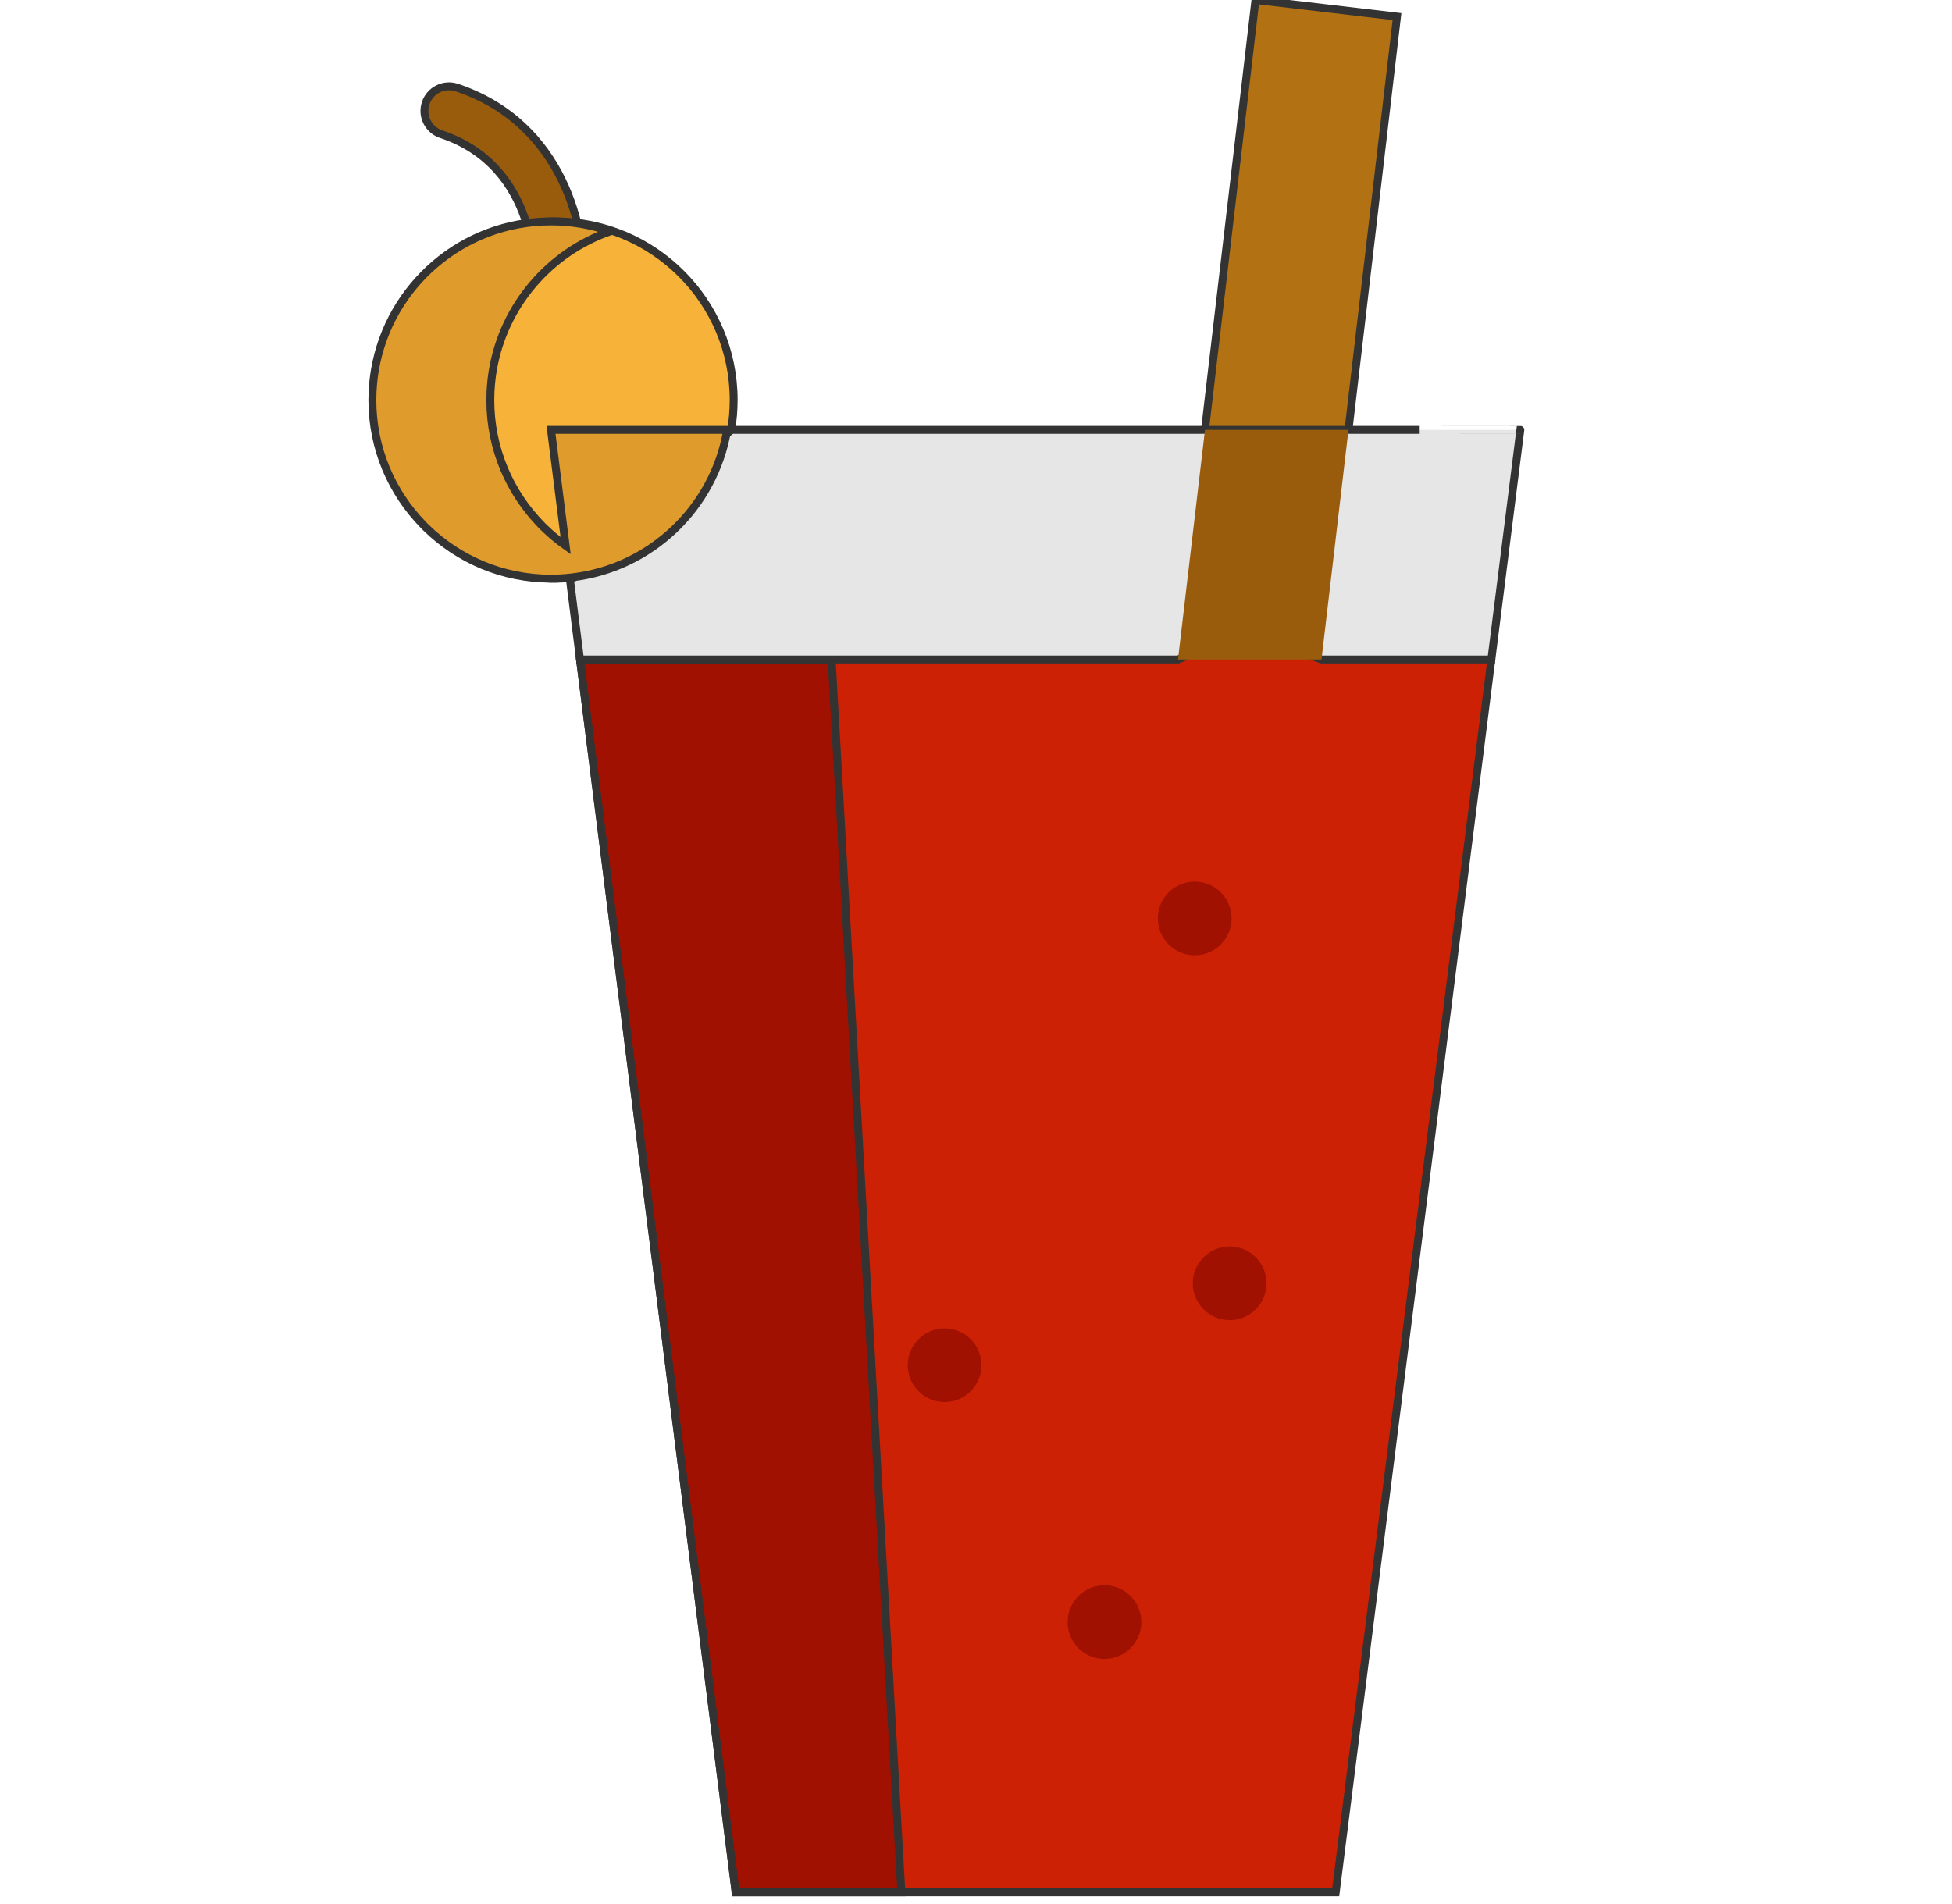 <svg width="493.817" height="481.817" xmlns="http://www.w3.org/2000/svg">

 <g>
  <title>background</title>
  <rect fill="none" id="canvas_background" height="483.817" width="495.817" y="-1" x="-1"/>
 </g>
 <g>
  <title>Layer 1</title>
  <path stroke-width="2" stroke="#333333" fill="#995c0d" d="m141.42,77.701c-0.127,0 -0.252,-0.004 -0.379,-0.011c-3.42,-0.206 -6.029,-3.142 -5.832,-6.561c0.065,-1.211 1.238,-28.895 -23.583,-37.169c-3.257,-1.087 -5.018,-4.606 -3.932,-7.864c1.087,-3.257 4.606,-5.019 7.864,-3.932c27.183,9.061 32.859,36.467 32.064,49.692c-0.202,3.303 -2.939,5.845 -6.202,5.845z" id="path10"/>
  <path stroke-width="2" stroke="#333333" fill="#cc2105" d="m377.28,166.895l-39.373,311.922l-151.803,0l-39.375,-311.947c0,0 16.82,-39.834 44.142,-39.834l142.271,0c27.321,0 44.138,39.859 44.138,39.859l0,-0z" id="path12"/>
  <polygon stroke-width="2" stroke="#333333" fill="#a01102" points="210.385,166.871 211.529,187.074 213.692,225.428 219.896,335.071 222.06,373.401 228.027,478.817 186.104,478.817 172.802,373.401 167.965,335.071 154.115,225.428 149.279,187.074 146.73,166.871 " id="polygon14"/>
  <polygon stroke-width="2" stroke="#333333" fill="#b27214" points="304.836,108.773 317.604,-0 353.41,4.202 341.139,108.773 321.856,125.793 " id="polygon16"/>
  <path stroke-width="2" stroke="#333333" fill="#e6e6e6" d="m359.154,108.773l-18.015,0l-157.173,0c-16.274,12.358 -24.535,23.026 -39.847,37.397l2.611,20.7l151.28,0l17.008,-6.888l19.295,6.888l18.015,0l24.766,0l0.186,0.025l7.335,-58.122c0.001,0 -25.461,0 -25.461,0z" id="path18"/>
  <polygon fill="#995c0d" points="298.01,166.871 304.836,108.773 341.139,108.773 334.314,166.871 318.54,166.871 " id="polygon20"/>
  <path stroke-width="2" stroke="#333333" fill="#f7b239" d="m185.6,101.214c0,2.574 -0.211,5.097 -0.634,7.559l-39.847,37.397c-1.554,0.162 -3.133,0.249 -4.724,0.249c-24.965,0 -45.193,-20.24 -45.193,-45.205c0,-24.965 20.228,-45.193 45.193,-45.193c24.965,0 45.205,20.228 45.205,45.193z" id="path22"/>
  <path stroke-width="2" stroke="#333333" fill="#e09b2d" d="m183.966,108.773l-44.571,0l3.702,29.311c-1.908,-1.355 -3.707,-2.856 -5.381,-4.484c-0.144,-0.14 -0.296,-0.275 -0.439,-0.418c-0.126,-0.126 -0.242,-0.257 -0.366,-0.384c-7.959,-8.146 -12.871,-19.282 -12.871,-31.571c0,-0.002 0,-0.005 0,-0.007c0,-0.001 0,-0.004 0,-0.005c0,-0.019 0.001,-0.037 0.001,-0.055c0.001,-0.699 0.021,-1.394 0.052,-2.085c0.011,-0.235 0.03,-0.469 0.044,-0.702c0.03,-0.471 0.063,-0.941 0.107,-1.407c0.027,-0.293 0.06,-0.586 0.092,-0.878c0.042,-0.369 0.088,-0.736 0.14,-1.103c0.053,-0.385 0.109,-0.768 0.172,-1.15c0.009,-0.055 0.015,-0.111 0.025,-0.165l0.006,-0.005c2.755,-16.376 14.311,-29.752 29.639,-35.111c-4.668,-1.635 -9.684,-2.53 -14.913,-2.53c-0.002,0 -0.004,0 -0.006,0c-0.002,0 -0.004,0 -0.006,0c-22.39,0 -40.958,16.274 -44.552,37.641l-0.005,0.004c-0.01,0.055 -0.015,0.111 -0.025,0.165c-0.062,0.382 -0.118,0.766 -0.172,1.15c-0.051,0.366 -0.098,0.734 -0.14,1.103c-0.034,0.292 -0.065,0.584 -0.092,0.878c-0.044,0.467 -0.078,0.936 -0.107,1.407c-0.015,0.234 -0.034,0.467 -0.044,0.702c-0.032,0.691 -0.052,1.386 -0.052,2.085c0,0.019 -0.001,0.037 -0.001,0.055c0,0.001 0,0.004 0,0.005c0,0.002 0,0.005 0,0.007c0,12.29 4.912,23.426 12.871,31.571c0.123,0.127 0.241,0.259 0.366,0.384c0.143,0.143 0.293,0.277 0.439,0.418c8.141,7.928 19.253,12.819 31.517,12.819c0.002,0 0.004,0 0.006,0c0.002,0 0.004,0 0.006,0c1.593,0 3.162,-0.094 4.711,-0.256l0.001,0.007c0.067,-0.007 0.134,-0.019 0.201,-0.026c0.093,-0.01 0.188,-0.014 0.281,-0.025c0.041,-0.005 0.073,-0.019 0.112,-0.025c19.963,-2.337 35.952,-17.673 39.252,-37.32z" id="path24"/>
  <g id="g38">
   <circle fill="#a01102" cx="311.077" cy="324.715" r="9.324" id="circle30"/>
   <circle fill="#a01102" cx="302.238" cy="232.39" r="9.324" id="circle32"/>
   <circle fill="#a01102" cx="238.968" cy="345.44" r="9.324" id="circle34"/>
   <circle fill="#a01102" cx="279.411" cy="410.438" r="9.324" id="circle36"/>
  </g>
  <g id="g40"/>
  <g id="g42"/>
  <g id="g44"/>
  <g id="g46"/>
  <g id="g48"/>
  <g id="g50"/>
  <g id="g52"/>
  <g id="g54"/>
  <g id="g56"/>
  <g id="g58"/>
  <g id="g60"/>
  <g id="g62"/>
  <g id="g64"/>
  <g id="g66"/>
  <g id="g68"/>
 </g>
</svg>